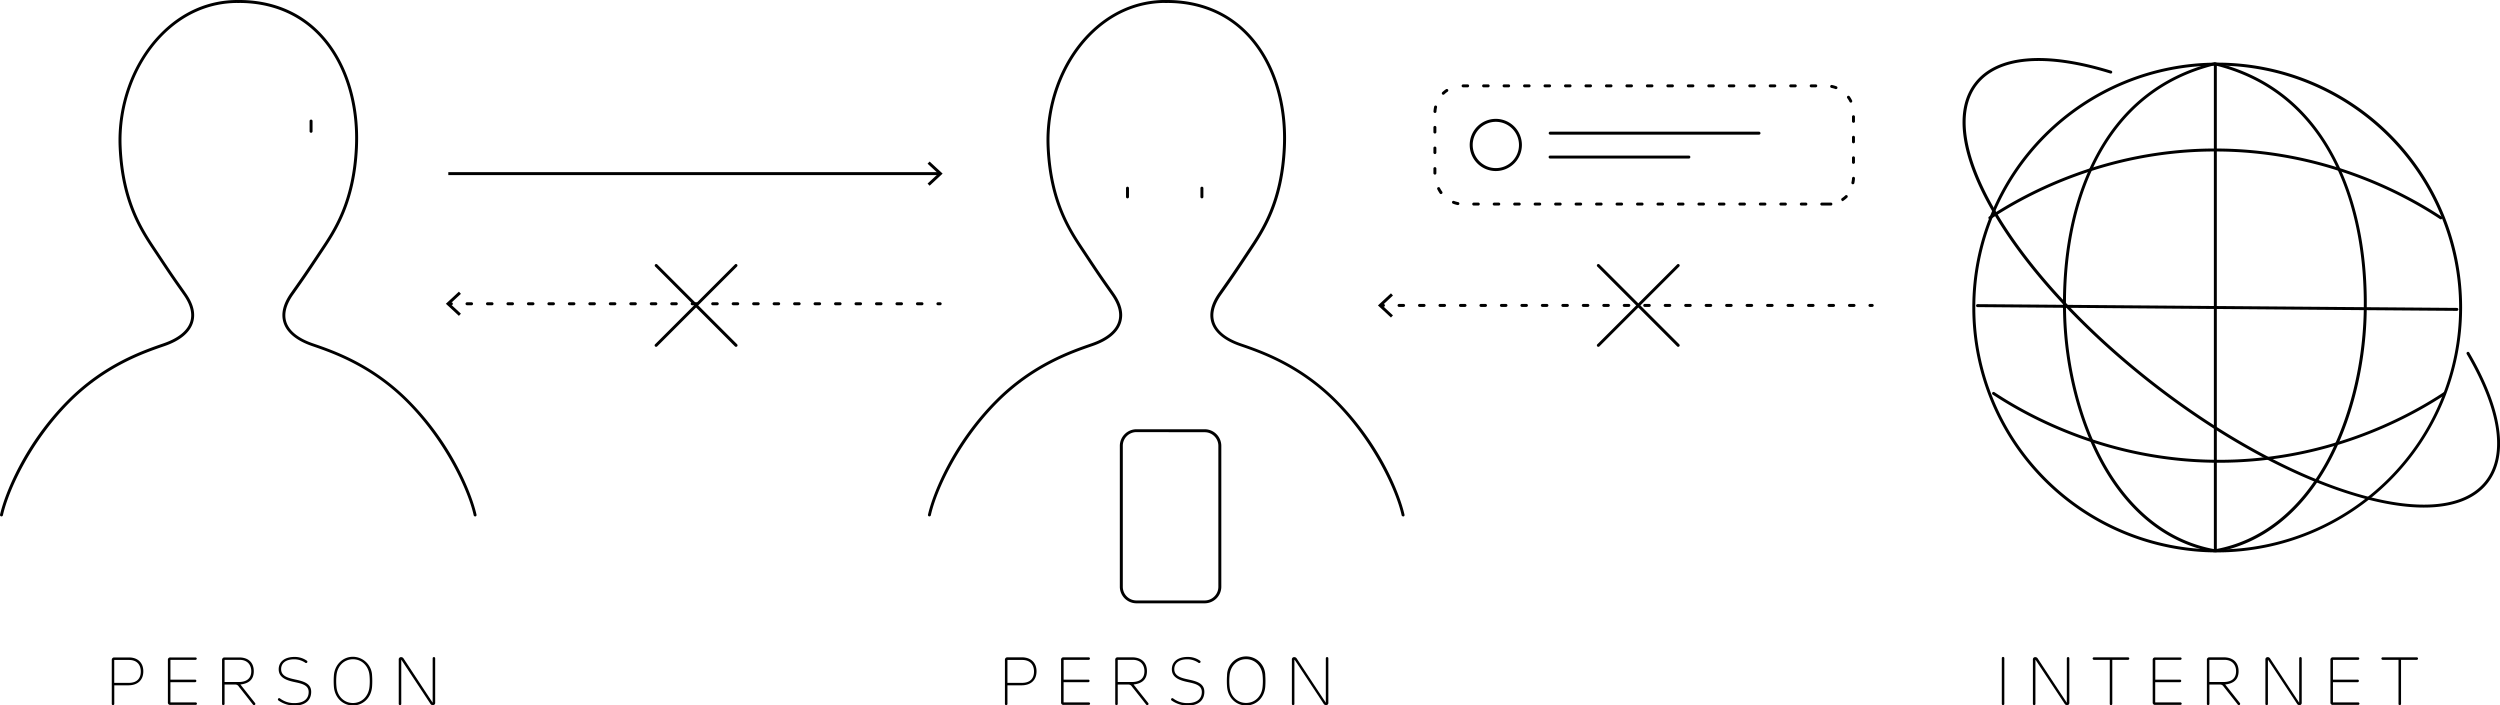 <svg xmlns="http://www.w3.org/2000/svg" viewBox="0 0 1098.96 310.1"><defs><style>.cls-1{fill:#fff;}</style></defs><g id="レイヤー_2" data-name="レイヤー 2"><g id="レイヤー_1-2" data-name="レイヤー 1"><path d="M455.64,295.1c0,3.93-2.55,6.15-6.57,6.15h-6.21v8.16a.57.57,0,0,1-.57.57.55.55,0,0,1-.54-.57V290.06a1.05,1.05,0,0,1,1.11-1.11h6.45C453.09,289,455.64,291.23,455.64,295.1Zm-12.78-5v10.08h6.33c3.84,0,5.34-2.1,5.34-5s-1.65-5.07-5.16-5.07Z"/><path d="M479.12,289.52a.56.56,0,0,1-.57.54h-11v8.7h10.77a.56.56,0,1,1,0,1.11H467.54v8.88h11.07a.59.59,0,0,1,.57.57.55.55,0,0,1-.57.54H467.54a1,1,0,0,1-1.11-1.11V290.06a1,1,0,0,1,1.11-1.11h11A.55.55,0,0,1,479.12,289.52Z"/><path d="M504.18,295.06c0,3.69-2.22,5.41-5.88,5.83l6.45,8.16a.58.58,0,0,1,.12.36.56.56,0,0,1-.57.57.54.54,0,0,1-.43-.21l-6.26-7.92a1.76,1.76,0,0,0-1.65-.93h-4.62v8.49a.59.59,0,0,1-.56.57.56.56,0,0,1-.54-.57V290.06a1,1,0,0,1,1.1-1.11h6.42C501.72,289,504.18,291.17,504.18,295.06Zm-12.84-5v9.75h6.09c4.05,0,5.64-1.9,5.64-4.75s-1.74-5-5.1-5Z"/><path d="M527.51,290.44a.57.57,0,0,1,.24.46.57.57,0,0,1-.56.56c-.16,0-.25,0-.52-.23a8.64,8.64,0,0,0-4.68-1.41c-4.26,0-5.79,2.1-5.79,4.32,0,3.09,3,3.87,6.21,4.56,3.66.78,7,1.71,7,5.43s-2.64,6-7.17,6a12,12,0,0,1-7.14-2.16.57.57,0,0,1,.24-1.08.72.72,0,0,1,.42.17,10.1,10.1,0,0,0,6.36,2c3.87,0,6.18-1.74,6.18-4.86,0-2.91-2.67-3.63-6.09-4.35s-7.08-1.86-7.08-5.64c0-3.3,2.61-5.43,6.9-5.43A9.17,9.17,0,0,1,527.51,290.44Z"/><path d="M539.39,301.82a33,33,0,0,1,0-4.87,8.4,8.4,0,0,1,16.8,0,33,33,0,0,1,0,4.87c-.35,4.74-3.78,8.28-8.4,8.28S539.75,306.56,539.39,301.82ZM555,302a25.39,25.39,0,0,0,0-5.23c-.39-4-3.3-7-7.24-7s-6.86,3-7.25,7a25.39,25.39,0,0,0,0,5.23c.39,4,3.3,7,7.25,7S554.64,306,555,302Z"/><path d="M570.06,289.52l12.69,19.29h.06V289.4a.55.55,0,0,1,.54-.57.55.55,0,0,1,.57.57v19.44a1,1,0,0,1-1,1.14,1.29,1.29,0,0,1-1.11-.69l-12.69-19.23H569v19.35a.55.55,0,0,1-.57.57.56.56,0,0,1-.54-.57V290a1,1,0,0,1,1.05-1.14A1.29,1.29,0,0,1,570.06,289.52Z"/><path d="M63,295.1c0,3.93-2.55,6.15-6.57,6.15H50.24v8.16a.57.57,0,0,1-.57.57.55.55,0,0,1-.54-.57V290.06A1.05,1.05,0,0,1,50.24,289h6.45C60.47,289,63,291.23,63,295.1Zm-12.78-5v10.08h6.33c3.84,0,5.34-2.1,5.34-5s-1.65-5.07-5.16-5.07Z"/><path d="M86.49,289.52a.56.56,0,0,1-.57.54h-11v8.7H85.68a.56.56,0,1,1,0,1.11H74.91v8.88H86a.59.59,0,0,1,.57.57.55.55,0,0,1-.57.54H74.91a1,1,0,0,1-1.11-1.11V290.06A1,1,0,0,1,74.91,289h11A.55.55,0,0,1,86.49,289.52Z"/><path d="M111.56,295.06c0,3.69-2.22,5.41-5.88,5.83l6.45,8.16a.58.58,0,0,1,.12.36.57.57,0,0,1-.57.57.58.58,0,0,1-.44-.21L105,301.85a1.76,1.76,0,0,0-1.65-.93H98.72v8.49a.59.59,0,0,1-.57.57.56.56,0,0,1-.54-.57V290.06A1.05,1.05,0,0,1,98.72,289h6.42C109.1,289,111.56,291.17,111.56,295.06Zm-12.84-5v9.75h6.09c4,0,5.64-1.9,5.64-4.75s-1.74-5-5.1-5Z"/><path d="M134.89,290.44a.57.57,0,0,1,.24.46.57.57,0,0,1-.56.56c-.16,0-.25,0-.52-.23a8.64,8.64,0,0,0-4.68-1.41c-4.26,0-5.79,2.1-5.79,4.32,0,3.09,3,3.87,6.21,4.56,3.66.78,7,1.71,7,5.43s-2.64,6-7.17,6a12,12,0,0,1-7.14-2.16.57.57,0,0,1,.24-1.08.74.74,0,0,1,.42.17,10.1,10.1,0,0,0,6.36,2c3.87,0,6.18-1.74,6.18-4.86,0-2.91-2.67-3.63-6.09-4.35s-7.08-1.86-7.08-5.64c0-3.3,2.61-5.43,6.9-5.43A9.17,9.17,0,0,1,134.89,290.44Z"/><path d="M146.77,301.82a33,33,0,0,1,0-4.87c.33-4.62,3.77-8.24,8.39-8.24a8.5,8.5,0,0,1,8.4,8.24,33,33,0,0,1,0,4.87c-.34,4.74-3.78,8.28-8.4,8.28S147.12,306.56,146.77,301.82Zm15.64.21a25.39,25.39,0,0,0,0-5.23c-.39-4-3.3-7-7.25-7s-6.85,3-7.24,7a25.39,25.39,0,0,0,0,5.23c.39,4,3.3,7,7.24,7S162,306,162.41,302Z"/><path d="M177.44,289.52l12.69,19.29h.06V289.4a.55.55,0,0,1,.54-.57.55.55,0,0,1,.57.57v19.44a1,1,0,0,1-1.05,1.14,1.29,1.29,0,0,1-1.11-.69l-12.69-19.23h-.06v19.35a.55.55,0,0,1-.57.57.56.56,0,0,1-.54-.57V290a1,1,0,0,1,1.05-1.14A1.29,1.29,0,0,1,177.44,289.52Z"/><path d="M881.07,289.4v20a.56.56,0,0,1-.56.57.55.55,0,0,1-.55-.57v-20a.56.56,0,1,1,1.11,0Z"/><path d="M895.79,289.52l12.69,19.29h.06V289.4a.55.55,0,0,1,.54-.57.55.55,0,0,1,.57.57v19.44a1,1,0,0,1-1,1.14,1.29,1.29,0,0,1-1.11-.69L894.8,290.06h-.06v19.35a.55.55,0,0,1-.57.57.56.56,0,0,1-.54-.57V290a1,1,0,0,1,1-1.14A1.29,1.29,0,0,1,895.79,289.52Z"/><path d="M936,289.51a.58.58,0,0,1-.6.55h-6.87v19.32a.58.58,0,0,1-.57.6.54.54,0,0,1-.54-.6V290.06h-6.93a.6.6,0,0,1-.6-.57.55.55,0,0,1,.6-.54h14.91A.57.57,0,0,1,936,289.51Z"/><path d="M959,289.52a.56.56,0,0,1-.57.54h-11v8.7h10.77a.56.56,0,1,1,0,1.11H947.4v8.88h11.07a.59.59,0,0,1,.57.57.55.55,0,0,1-.57.54H947.4a1,1,0,0,1-1.11-1.11V290.06A1,1,0,0,1,947.4,289h11A.55.55,0,0,1,959,289.52Z"/><path d="M984.05,295.06c0,3.69-2.22,5.41-5.88,5.83l6.45,8.16a.58.58,0,0,1,.12.36.57.57,0,0,1-1,.36l-6.25-7.92a1.76,1.76,0,0,0-1.65-.93h-4.62v8.49a.59.59,0,0,1-.57.57.56.56,0,0,1-.54-.57V290.06a1.05,1.05,0,0,1,1.11-1.11h6.42C981.59,289,984.05,291.17,984.05,295.06Zm-12.84-5v9.75h6.09c4.05,0,5.64-1.9,5.64-4.75s-1.74-5-5.1-5Z"/><path d="M997.94,289.52l12.69,19.29h.06V289.4a.55.55,0,0,1,.54-.57.55.55,0,0,1,.57.57v19.44a1,1,0,0,1-1,1.14,1.29,1.29,0,0,1-1.11-.69L997,290.06h-.06v19.35a.55.55,0,0,1-.57.57.57.57,0,0,1-.54-.57V290a1,1,0,0,1,1.05-1.14A1.29,1.29,0,0,1,997.94,289.52Z"/><path d="M1037.1,289.52a.56.56,0,0,1-.57.54h-11v8.7h10.77a.56.56,0,1,1,0,1.11h-10.77v8.88h11.07a.59.59,0,0,1,.57.57.55.55,0,0,1-.57.54h-11.07a1,1,0,0,1-1.11-1.11V290.06a1,1,0,0,1,1.11-1.11h11A.55.55,0,0,1,1037.1,289.52Z"/><path d="M1062.93,289.51a.58.58,0,0,1-.6.55h-6.87v19.32a.58.58,0,0,1-.57.6.54.54,0,0,1-.54-.6V290.06h-6.93a.6.6,0,0,1-.6-.57.55.55,0,0,1,.6-.54h14.91A.57.57,0,0,1,1062.93,289.51Z"/><line class="cls-1" x1="197.07" y1="76.32" x2="414.36" y2="76.32"/><rect x="197.07" y="75.67" width="215.88" height="1.3"/><polygon points="408.64 81.64 407.75 80.69 412.45 76.32 407.75 71.96 408.64 71.01 414.36 76.32 408.64 81.64"/><line class="cls-1" x1="823.01" y1="134.26" x2="605.72" y2="134.26"/><path d="M823,134.91h-1a.65.65,0,1,1,0-1.3h1a.65.65,0,0,1,0,1.3Z"/><path d="M815,134.91h-2a.65.65,0,1,1,0-1.3h2a.65.65,0,0,1,0,1.3Zm-9,0h-2a.65.65,0,1,1,0-1.3h2a.65.65,0,0,1,0,1.3Zm-9,0h-2a.65.65,0,1,1,0-1.3h2a.65.65,0,0,1,0,1.3Zm-9,0h-2a.65.65,0,1,1,0-1.3h2a.65.65,0,0,1,0,1.3Zm-9,0h-2a.65.65,0,1,1,0-1.3h2a.65.65,0,0,1,0,1.3Zm-9,0h-2a.65.65,0,1,1,0-1.3h2a.65.65,0,0,1,0,1.3Zm-9,0h-2a.65.65,0,1,1,0-1.3h2a.65.65,0,0,1,0,1.3Zm-9,0h-2a.65.65,0,1,1,0-1.3h2a.65.65,0,0,1,0,1.3Zm-9,0h-2a.65.65,0,1,1,0-1.3h2a.65.65,0,0,1,0,1.3Zm-9,0h-2a.65.65,0,1,1,0-1.3h2a.65.65,0,0,1,0,1.3Zm-9,0h-2a.65.65,0,1,1,0-1.3h2a.65.65,0,0,1,0,1.3Zm-9,0h-2a.65.65,0,1,1,0-1.3h2a.65.65,0,0,1,0,1.3Zm-9,0h-2a.65.65,0,1,1,0-1.3h2a.65.65,0,0,1,0,1.3Zm-9,0h-2a.65.65,0,1,1,0-1.3h2a.65.65,0,0,1,0,1.3Zm-9,0h-2a.65.65,0,1,1,0-1.3h2a.65.65,0,0,1,0,1.3Zm-9,0h-2a.65.65,0,1,1,0-1.3h2a.65.65,0,0,1,0,1.3Zm-9,0h-2a.65.65,0,1,1,0-1.3h2a.65.65,0,0,1,0,1.3Zm-9,0h-2a.65.65,0,1,1,0-1.3h2a.65.65,0,0,1,0,1.3Zm-9,0h-2a.65.65,0,1,1,0-1.3h2a.65.65,0,0,1,0,1.3Zm-9,0h-2a.65.65,0,1,1,0-1.3h2a.65.65,0,1,1,0,1.3Zm-9,0h-2a.65.65,0,1,1,0-1.3h2a.65.65,0,1,1,0,1.3Zm-9,0h-2a.65.65,0,1,1,0-1.3h2a.65.65,0,1,1,0,1.3Zm-9,0h-2a.65.65,0,1,1,0-1.3h2a.65.65,0,1,1,0,1.3Z"/><path d="M608.13,134.91h-1a.65.65,0,1,1,0-1.3h1a.65.65,0,1,1,0,1.3Z"/><polygon points="611.44 128.94 612.32 129.9 607.63 134.26 612.32 138.63 611.44 139.58 605.72 134.26 611.44 128.94"/><path d="M136.74,58.37a.65.65,0,0,1-.65-.65v-4.5a.65.65,0,1,1,1.3,0v4.5A.65.65,0,0,1,136.74,58.37Z"/><path d="M208.85,227a.64.64,0,0,1-.63-.51c-2.26-10.36-12-32.15-29.44-49.69-15.72-15.77-32.57-21.56-41.62-24.68-6.75-2.32-11.07-5.85-12.49-10.21-1.27-3.9-.25-8.25,3-12.94l1.93-2.75c2.67-3.8,4.28-6.09,10-14.69l1.15-1.74c6-8.93,14.13-21.18,15.27-44.91.95-19.81-4.91-37.86-16.1-49.5C131.05,6.17,119,1.3,105.12,1.3h-.47A.65.65,0,0,1,104,.66a.66.66,0,0,1,.65-.66h.47c14.27,0,26.62,5,35.74,14.51,11.43,11.9,17.43,30.3,16.46,50.47-1.16,24.09-9.44,36.5-15.49,45.57l-1.15,1.72c-5.69,8.63-7.31,10.92-10,14.73l-1.93,2.74c-3,4.34-4,8.31-2.87,11.8,1.29,4,5.33,7.2,11.68,9.39,9.16,3.14,26.19,9,42.12,25,19.05,19.13,27.81,41.29,29.79,50.33a.65.65,0,0,1-.5.77Z"/><path d="M.65,227l-.14,0a.64.64,0,0,1-.49-.77c2-9,10.72-31.2,29.78-50.33,15.93-16,33-21.84,42.12-25,6.35-2.19,10.39-5.43,11.68-9.39,1.13-3.49.17-7.46-2.87-11.8L78.82,127c-2.68-3.81-4.3-6.11-10-14.75l-1.15-1.72C61.62,101.48,53.34,89.07,52.18,65c-.89-18.59,5.8-37.2,17.91-49.79C79.75,5.14,91.75-.11,104.86,0a.66.66,0,0,1,.64.66.65.65,0,0,1-.65.64h-.42C91.88,1.3,80.33,6.41,71,16.09,59.16,28.43,52.6,46.68,53.48,64.91c1.14,23.73,9.31,36,15.27,44.91l1.15,1.74c5.7,8.62,7.31,10.91,10,14.71L81.8,129c3.28,4.69,4.3,9,3,12.94-1.42,4.36-5.74,7.89-12.49,10.21-9.05,3.12-25.9,8.91-41.62,24.68C13.24,194.38,3.54,216.16,1.28,226.52A.64.64,0,0,1,.65,227Z"/><path d="M616.76,227a.66.66,0,0,1-.63-.51c-2.26-10.36-12-32.14-29.44-49.69-15.71-15.77-32.56-21.56-41.61-24.68-6.76-2.32-11.08-5.85-12.5-10.21-1.26-3.9-.24-8.25,3-12.94l1.91-2.73c2.68-3.8,4.29-6.09,10-14.71l1.15-1.74c6-8.93,14.13-21.18,15.28-44.91.95-19.81-4.92-37.86-16.11-49.5C539,6.17,526.94,1.3,513,1.3h-.46a.66.66,0,0,1-.66-.64.66.66,0,0,1,.65-.66H513c14.27,0,26.62,5,35.74,14.51C560.2,26.41,566.2,44.81,565.23,65c-1.16,24.09-9.44,36.5-15.48,45.57l-1.15,1.72c-5.71,8.64-7.32,10.94-10,14.75l-1.92,2.72c-3,4.34-4,8.31-2.86,11.8,1.29,4,5.33,7.2,11.68,9.39,9.15,3.14,26.19,9,42.11,25,19.06,19.13,27.82,41.29,29.79,50.33a.64.64,0,0,1-.5.77Z"/><path d="M408.57,227l-.14,0a.64.64,0,0,1-.5-.77c2-9,10.73-31.2,29.79-50.33,15.92-16,33-21.84,42.11-25,6.36-2.19,10.39-5.43,11.68-9.39,1.14-3.49.17-7.46-2.86-11.8L486.74,127c-2.68-3.81-4.3-6.1-10-14.75l-1.15-1.73c-6-9.06-14.32-21.48-15.48-45.56-.9-18.59,5.8-37.2,17.9-49.79,9.67-10,21.67-15.3,34.77-15.19a.66.66,0,0,1,.65.66.62.62,0,0,1-.66.64h-.41c-12.56,0-24.1,5.11-33.41,14.79-11.86,12.34-18.42,30.59-17.54,48.82,1.14,23.73,9.3,36,15.27,44.91l1.15,1.74c5.69,8.62,7.31,10.92,10,14.71l1.91,2.73c3.28,4.69,4.31,9,3,12.94-1.42,4.36-5.74,7.89-12.5,10.21-9.05,3.12-25.9,8.91-41.61,24.68-17.48,17.54-27.18,39.33-29.44,49.69A.66.66,0,0,1,408.57,227Z"/><path d="M495.63,87.2a.65.65,0,0,1-.65-.65V82.72a.65.65,0,1,1,1.3,0v3.83A.65.65,0,0,1,495.63,87.2Z"/><path d="M528.34,87.2a.65.65,0,0,1-.65-.65V82.72a.65.65,0,1,1,1.3,0v3.83A.65.65,0,0,1,528.34,87.2Z"/><path d="M529.57,265.21h-30a7.32,7.32,0,0,1-7.31-7.3V196a7.32,7.32,0,0,1,7.31-7.31h30a7.32,7.32,0,0,1,7.3,7.31v62A7.32,7.32,0,0,1,529.57,265.21Zm-30-75.26a6,6,0,0,0-6,6v62a6,6,0,0,0,6,6h30a6,6,0,0,0,6-6V196a6,6,0,0,0-6-6Z"/><path d="M974.65,242.83A107.65,107.65,0,1,1,1082.3,135.18,107.78,107.78,0,0,1,974.65,242.83Zm0-214A106.35,106.35,0,1,0,1081,135.18,106.47,106.47,0,0,0,974.65,28.83Z"/><path d="M973.83,242a.65.65,0,0,1-.65-.65V28.4a.65.65,0,1,1,1.3,0v213A.65.65,0,0,1,973.83,242Z"/><path d="M973.83,242.74a.65.65,0,0,1-.12-1.29c20-3.6,36.84-16.79,48.65-38.12,9.95-18,16-41.67,16.67-65,.48-17.84-1.41-44-13.21-67.36C1014.55,48.71,997,34.48,973.67,28.72a.65.65,0,1,1,.32-1.26c23.71,5.86,41.54,20.31,53,43,11.92,23.59,13.84,50,13.34,68-.64,23.5-6.77,47.39-16.83,65.56-12,21.69-29.13,35.09-49.55,38.77Z"/><path d="M975.45,203.42h-1.73c-46.3-.45-81.09-18.95-97.71-29.93a.65.65,0,1,1,.72-1.08c16.49,10.9,51,29.26,97,29.71,47.66.47,83.4-18.42,100.5-29.71a.65.65,0,0,1,.9.18.66.66,0,0,1-.19.9C1057.93,184.72,1022.54,203.42,975.45,203.42Z"/><path d="M1072.94,96.42a.66.66,0,0,1-.36-.11c-16.89-11.16-52-29.72-98.77-29.72h-1.73c-46,.44-80.5,18.8-97,29.71a.65.65,0,0,1-.72-1.09c16.62-11,51.41-29.47,97.71-29.92h1.74c47.09,0,82.47,18.69,99.49,29.93a.65.65,0,0,1,.18.9A.66.66,0,0,1,1072.94,96.42Z"/><path d="M1080,136.65h0L869.29,135a.64.64,0,0,1-.64-.65.65.65,0,0,1,.65-.65h0L1080,135.35a.66.66,0,0,1,.65.65A.66.66,0,0,1,1080,136.65Z"/><path d="M973.42,242.74h-.12c-20.41-3.68-37.54-17.08-49.55-38.77-10-18.17-16.19-42.06-16.83-65.56-.49-18,1.43-44.39,13.35-68,11.44-22.65,29.27-37.1,53-43a.65.65,0,1,1,.31,1.26c-23.33,5.76-40.88,20-52.14,42.28-11.8,23.36-13.7,49.52-13.21,67.36.64,23.3,6.71,47,16.67,65,11.81,21.33,28.63,34.52,48.64,38.12a.65.65,0,0,1-.11,1.29Z"/><path d="M1065.49,223.12c-8.61,0-18.66-1.64-29.91-5-27.79-8.19-59.65-25.6-89.69-49s-54.69-50.08-69.4-75c-14.82-25.14-17.8-45.63-8.4-57.68C877.73,24,899,22.14,928,31.06a.65.65,0,1,1-.38,1.24c-28.42-8.75-49.19-7-58.47,4.89-9,11.61-6,31.58,8.49,56.23,14.63,24.83,39.17,51.36,69.08,74.69,43.64,34,89.21,53.72,118.76,53.72,12.17,0,21.62-3.33,27.1-10.37,9-11.54,6.07-31.36-8.25-55.82a.65.65,0,0,1,.24-.89.64.64,0,0,1,.88.23c14.61,25,17.5,45.3,8.16,57.28C1088,219.47,1078.32,223.12,1065.49,223.12Z"/><path d="M804.83,90.36h-4a.65.65,0,1,1,0-1.3h4a.65.65,0,0,1,0,1.3Zm-11,0h-2a.65.65,0,0,1,0-1.3h2a.65.65,0,0,1,0,1.3Zm-9,0h-2a.65.65,0,1,1,0-1.3h2a.65.65,0,1,1,0,1.3Zm-9,0h-2a.65.65,0,1,1,0-1.3h2a.65.65,0,0,1,0,1.3Zm-9,0h-2a.65.65,0,1,1,0-1.3h2a.65.65,0,0,1,0,1.3Zm-9,0h-2a.65.65,0,0,1,0-1.3h2a.65.65,0,0,1,0,1.3Zm-9,0h-2a.65.65,0,1,1,0-1.3h2a.65.65,0,0,1,0,1.3Zm-9,0h-2a.65.65,0,1,1,0-1.3h2a.65.65,0,0,1,0,1.3Zm-9,0h-2a.65.65,0,1,1,0-1.3h2a.65.65,0,0,1,0,1.3Zm-9,0h-2a.65.65,0,1,1,0-1.3h2a.65.65,0,0,1,0,1.3Zm-9,0h-2a.65.65,0,1,1,0-1.3h2a.65.65,0,0,1,0,1.3Zm-9,0h-2a.65.65,0,1,1,0-1.3h2a.65.65,0,0,1,0,1.3Zm-9,0h-2a.65.65,0,1,1,0-1.3h2a.65.65,0,0,1,0,1.3Zm-9,0h-2a.65.65,0,1,1,0-1.3h2a.65.65,0,0,1,0,1.3Zm-9,0h-2a.65.65,0,0,1,0-1.3h2a.65.65,0,0,1,0,1.3Zm-9,0h-2a.65.65,0,1,1,0-1.3h2a.65.65,0,0,1,0,1.3Zm-9,0h-2a.65.65,0,1,1,0-1.3h2a.65.65,0,0,1,0,1.3Zm-9,0h-2a.65.65,0,1,1,0-1.3h2a.65.65,0,0,1,0,1.3Zm-9-.23h-.13a12.78,12.78,0,0,1-2-.59.65.65,0,0,1-.38-.84.65.65,0,0,1,.84-.37,11.46,11.46,0,0,0,1.82.52.65.65,0,0,1-.12,1.29Zm169.19-1.81a.65.65,0,0,1-.36-1.19,10.48,10.48,0,0,0,1.47-1.19.66.66,0,0,1,.92,0,.64.64,0,0,1,0,.91,12.23,12.23,0,0,1-1.64,1.33A.72.72,0,0,1,809.53,88.32Zm-176.59-3a.66.66,0,0,1-.53-.28,13.16,13.16,0,0,1-1.07-1.82.65.65,0,1,1,1.17-.56,12,12,0,0,0,1,1.63.65.65,0,0,1-.53,1ZM814.5,81l-.14,0a.65.65,0,0,1-.5-.77,10.9,10.9,0,0,0,.26-1.88.69.69,0,0,1,.68-.62.67.67,0,0,1,.62.69,12.23,12.23,0,0,1-.29,2.09A.64.64,0,0,1,814.5,81ZM630.76,76.76a.66.66,0,0,1-.65-.65v-2a.65.65,0,0,1,1.3,0v2A.66.66,0,0,1,630.76,76.76Zm184-4.73a.65.65,0,0,1-.65-.65v-2a.65.65,0,1,1,1.3,0v2A.65.65,0,0,1,814.78,72Zm-184-4.3a.66.66,0,0,1-.65-.65v-2a.65.65,0,0,1,1.3,0v2A.66.66,0,0,1,630.76,67.73Zm184-4.73a.65.65,0,0,1-.65-.65v-2a.65.65,0,1,1,1.3,0v2A.65.65,0,0,1,814.78,63Zm-184-4.3a.66.66,0,0,1-.65-.66V56a.65.65,0,0,1,1.3,0v2A.66.66,0,0,1,630.76,58.7Zm184-4.73a.65.65,0,0,1-.65-.65v-2a.65.65,0,0,1,1.3,0v2A.65.65,0,0,1,814.78,54Zm-184-4.31h0a.65.65,0,0,1-.62-.68,13.31,13.31,0,0,1,.29-2.09.65.65,0,1,1,1.27.28,10.9,10.9,0,0,0-.26,1.88A.64.64,0,0,1,630.77,49.66ZM813.6,45.12a.63.63,0,0,1-.58-.37,12.28,12.28,0,0,0-1-1.63.64.64,0,0,1,.15-.9.65.65,0,0,1,.91.15,12.29,12.29,0,0,1,1.08,1.82.66.66,0,0,1-.31.87A.67.67,0,0,1,813.6,45.12ZM634.46,41.66a.63.63,0,0,1-.47-.2.65.65,0,0,1,0-.92,13,13,0,0,1,1.64-1.32.66.66,0,0,1,.91.18.65.65,0,0,1-.18.9,11.18,11.18,0,0,0-1.48,1.19A.68.68,0,0,1,634.46,41.66Zm172.65-2.5a.67.67,0,0,1-.24,0,10.5,10.5,0,0,0-1.82-.52.65.65,0,0,1,.25-1.28,13.17,13.17,0,0,1,2,.58.65.65,0,0,1,.37.84A.64.64,0,0,1,807.11,39.16Zm-8.94-.77h-2a.65.65,0,1,1,0-1.3h2a.65.65,0,1,1,0,1.3Zm-9,0h-2a.65.65,0,1,1,0-1.3h2a.65.65,0,0,1,0,1.3Zm-9,0h-2a.65.65,0,1,1,0-1.3h2a.65.65,0,0,1,0,1.3Zm-9,0h-2a.65.65,0,0,1,0-1.3h2a.65.65,0,0,1,0,1.3Zm-9,0h-2a.65.65,0,1,1,0-1.3h2a.65.65,0,1,1,0,1.3Zm-9,0h-2a.65.65,0,1,1,0-1.3h2a.65.65,0,0,1,0,1.3Zm-9,0h-2a.65.65,0,1,1,0-1.3h2a.65.65,0,0,1,0,1.3Zm-9,0h-2a.65.65,0,0,1,0-1.3h2a.65.65,0,0,1,0,1.3Zm-9,0h-2a.65.65,0,1,1,0-1.3h2a.65.65,0,1,1,0,1.3Zm-9,0h-2a.65.65,0,1,1,0-1.3h2a.65.65,0,0,1,0,1.3Zm-9,0h-2a.65.65,0,1,1,0-1.3h2a.65.65,0,1,1,0,1.3Zm-9,0h-2a.65.65,0,0,1,0-1.3h2a.65.65,0,0,1,0,1.3Zm-9,0h-2a.65.65,0,1,1,0-1.3h2a.65.65,0,1,1,0,1.3Zm-9,0h-2a.65.65,0,1,1,0-1.3h2a.65.65,0,0,1,0,1.3Zm-9,0h-2a.65.65,0,1,1,0-1.3h2a.65.65,0,0,1,0,1.3Zm-9,0h-2a.65.65,0,0,1,0-1.3h2a.65.65,0,0,1,0,1.3Zm-9,0h-2a.65.65,0,1,1,0-1.3h2a.65.65,0,1,1,0,1.3Zm-9,0h-2a.66.66,0,0,1-.66-.65.68.68,0,0,1,.73-.65h1.91a.65.65,0,0,1,0,1.3Z"/><path d="M657.55,75.19A11.47,11.47,0,1,1,669,63.72,11.48,11.48,0,0,1,657.55,75.19Zm0-21.64a10.17,10.17,0,1,0,10.17,10.17A10.19,10.19,0,0,0,657.55,53.55Z"/><path d="M773.23,59.19H681.44a.65.65,0,0,1,0-1.3h91.79a.65.65,0,0,1,0,1.3Z"/><path d="M742.4,69.69h-61a.65.65,0,0,1,0-1.3h61a.65.65,0,1,1,0,1.3Z"/><line class="cls-1" x1="413.29" y1="133.53" x2="196" y2="133.53"/><path d="M413.29,134.18h-1a.65.65,0,0,1,0-1.3h1a.65.65,0,0,1,0,1.3Z"/><path d="M405.29,134.18h-2a.65.65,0,0,1,0-1.3h2a.65.65,0,0,1,0,1.3Zm-9,0h-2a.65.65,0,0,1,0-1.3h2a.65.65,0,0,1,0,1.3Zm-9,0h-2a.65.65,0,0,1,0-1.3h2a.65.65,0,0,1,0,1.3Zm-9,0h-2a.65.65,0,0,1,0-1.3h2a.65.65,0,1,1,0,1.3Zm-9,0h-2a.65.65,0,0,1,0-1.3h2a.65.65,0,1,1,0,1.3Zm-9,0h-2a.65.65,0,0,1,0-1.3h2a.65.65,0,0,1,0,1.3Zm-9,0h-2a.65.65,0,0,1,0-1.3h2a.65.65,0,0,1,0,1.3Zm-9,0h-2a.65.65,0,0,1,0-1.3h2a.65.65,0,0,1,0,1.3Zm-9,0h-2a.65.65,0,0,1,0-1.3h2a.65.65,0,0,1,0,1.3Zm-9,0h-2a.65.65,0,0,1,0-1.3h2a.65.65,0,0,1,0,1.3Zm-9,0h-2a.65.65,0,1,1,0-1.3h2a.65.65,0,0,1,0,1.3Zm-9,0h-2a.65.65,0,1,1,0-1.3h2a.65.65,0,1,1,0,1.3Zm-9,0h-2a.65.65,0,1,1,0-1.3h2a.65.65,0,1,1,0,1.3Zm-9,0h-2a.65.65,0,1,1,0-1.3h2a.65.65,0,1,1,0,1.3Zm-9,0h-2a.65.65,0,0,1,0-1.3h2a.65.65,0,1,1,0,1.3Zm-9,0h-2a.65.65,0,0,1,0-1.3h2a.65.65,0,1,1,0,1.3Zm-9,0h-2a.65.65,0,0,1,0-1.3h2a.65.65,0,1,1,0,1.3Zm-9,0h-2a.65.65,0,0,1,0-1.3h2a.65.65,0,0,1,0,1.3Zm-9,0h-2a.65.65,0,0,1,0-1.3h2a.65.65,0,0,1,0,1.3Zm-9,0h-2a.65.65,0,0,1,0-1.3h2a.65.65,0,0,1,0,1.3Zm-9,0h-2a.65.65,0,0,1,0-1.3h2a.65.65,0,0,1,0,1.3Zm-9,0h-2a.65.65,0,0,1,0-1.3h2a.65.65,0,0,1,0,1.3Zm-9,0h-2a.65.65,0,0,1,0-1.3h2a.65.65,0,0,1,0,1.3Z"/><path d="M198.41,134.18h-1a.65.65,0,0,1,0-1.3h1a.65.65,0,0,1,0,1.3Z"/><polygon points="201.72 128.21 202.61 129.16 197.91 133.53 202.61 137.89 201.72 138.84 196 133.53 201.72 128.21"/><path d="M323.52,152.46a.62.62,0,0,1-.46-.19L288,117.17a.64.64,0,0,1,0-.92.66.66,0,0,1,.92,0l35.1,35.1a.66.66,0,0,1,0,.92A.65.65,0,0,1,323.52,152.46Z"/><path d="M288.42,152.46a.62.62,0,0,1-.46-.19.64.64,0,0,1,0-.92l35.1-35.1a.65.65,0,0,1,.92.92l-35.1,35.1A.65.65,0,0,1,288.42,152.46Z"/><path d="M737.71,152.46a.62.62,0,0,1-.46-.19l-35.1-35.1a.64.64,0,0,1,0-.92.66.66,0,0,1,.92,0l35.1,35.1a.66.66,0,0,1,0,.92A.65.65,0,0,1,737.71,152.46Z"/><path d="M702.61,152.46a.62.62,0,0,1-.46-.19.64.64,0,0,1,0-.92l35.1-35.1a.65.65,0,1,1,.92.92l-35.1,35.1A.65.65,0,0,1,702.61,152.46Z"/></g></g></svg>